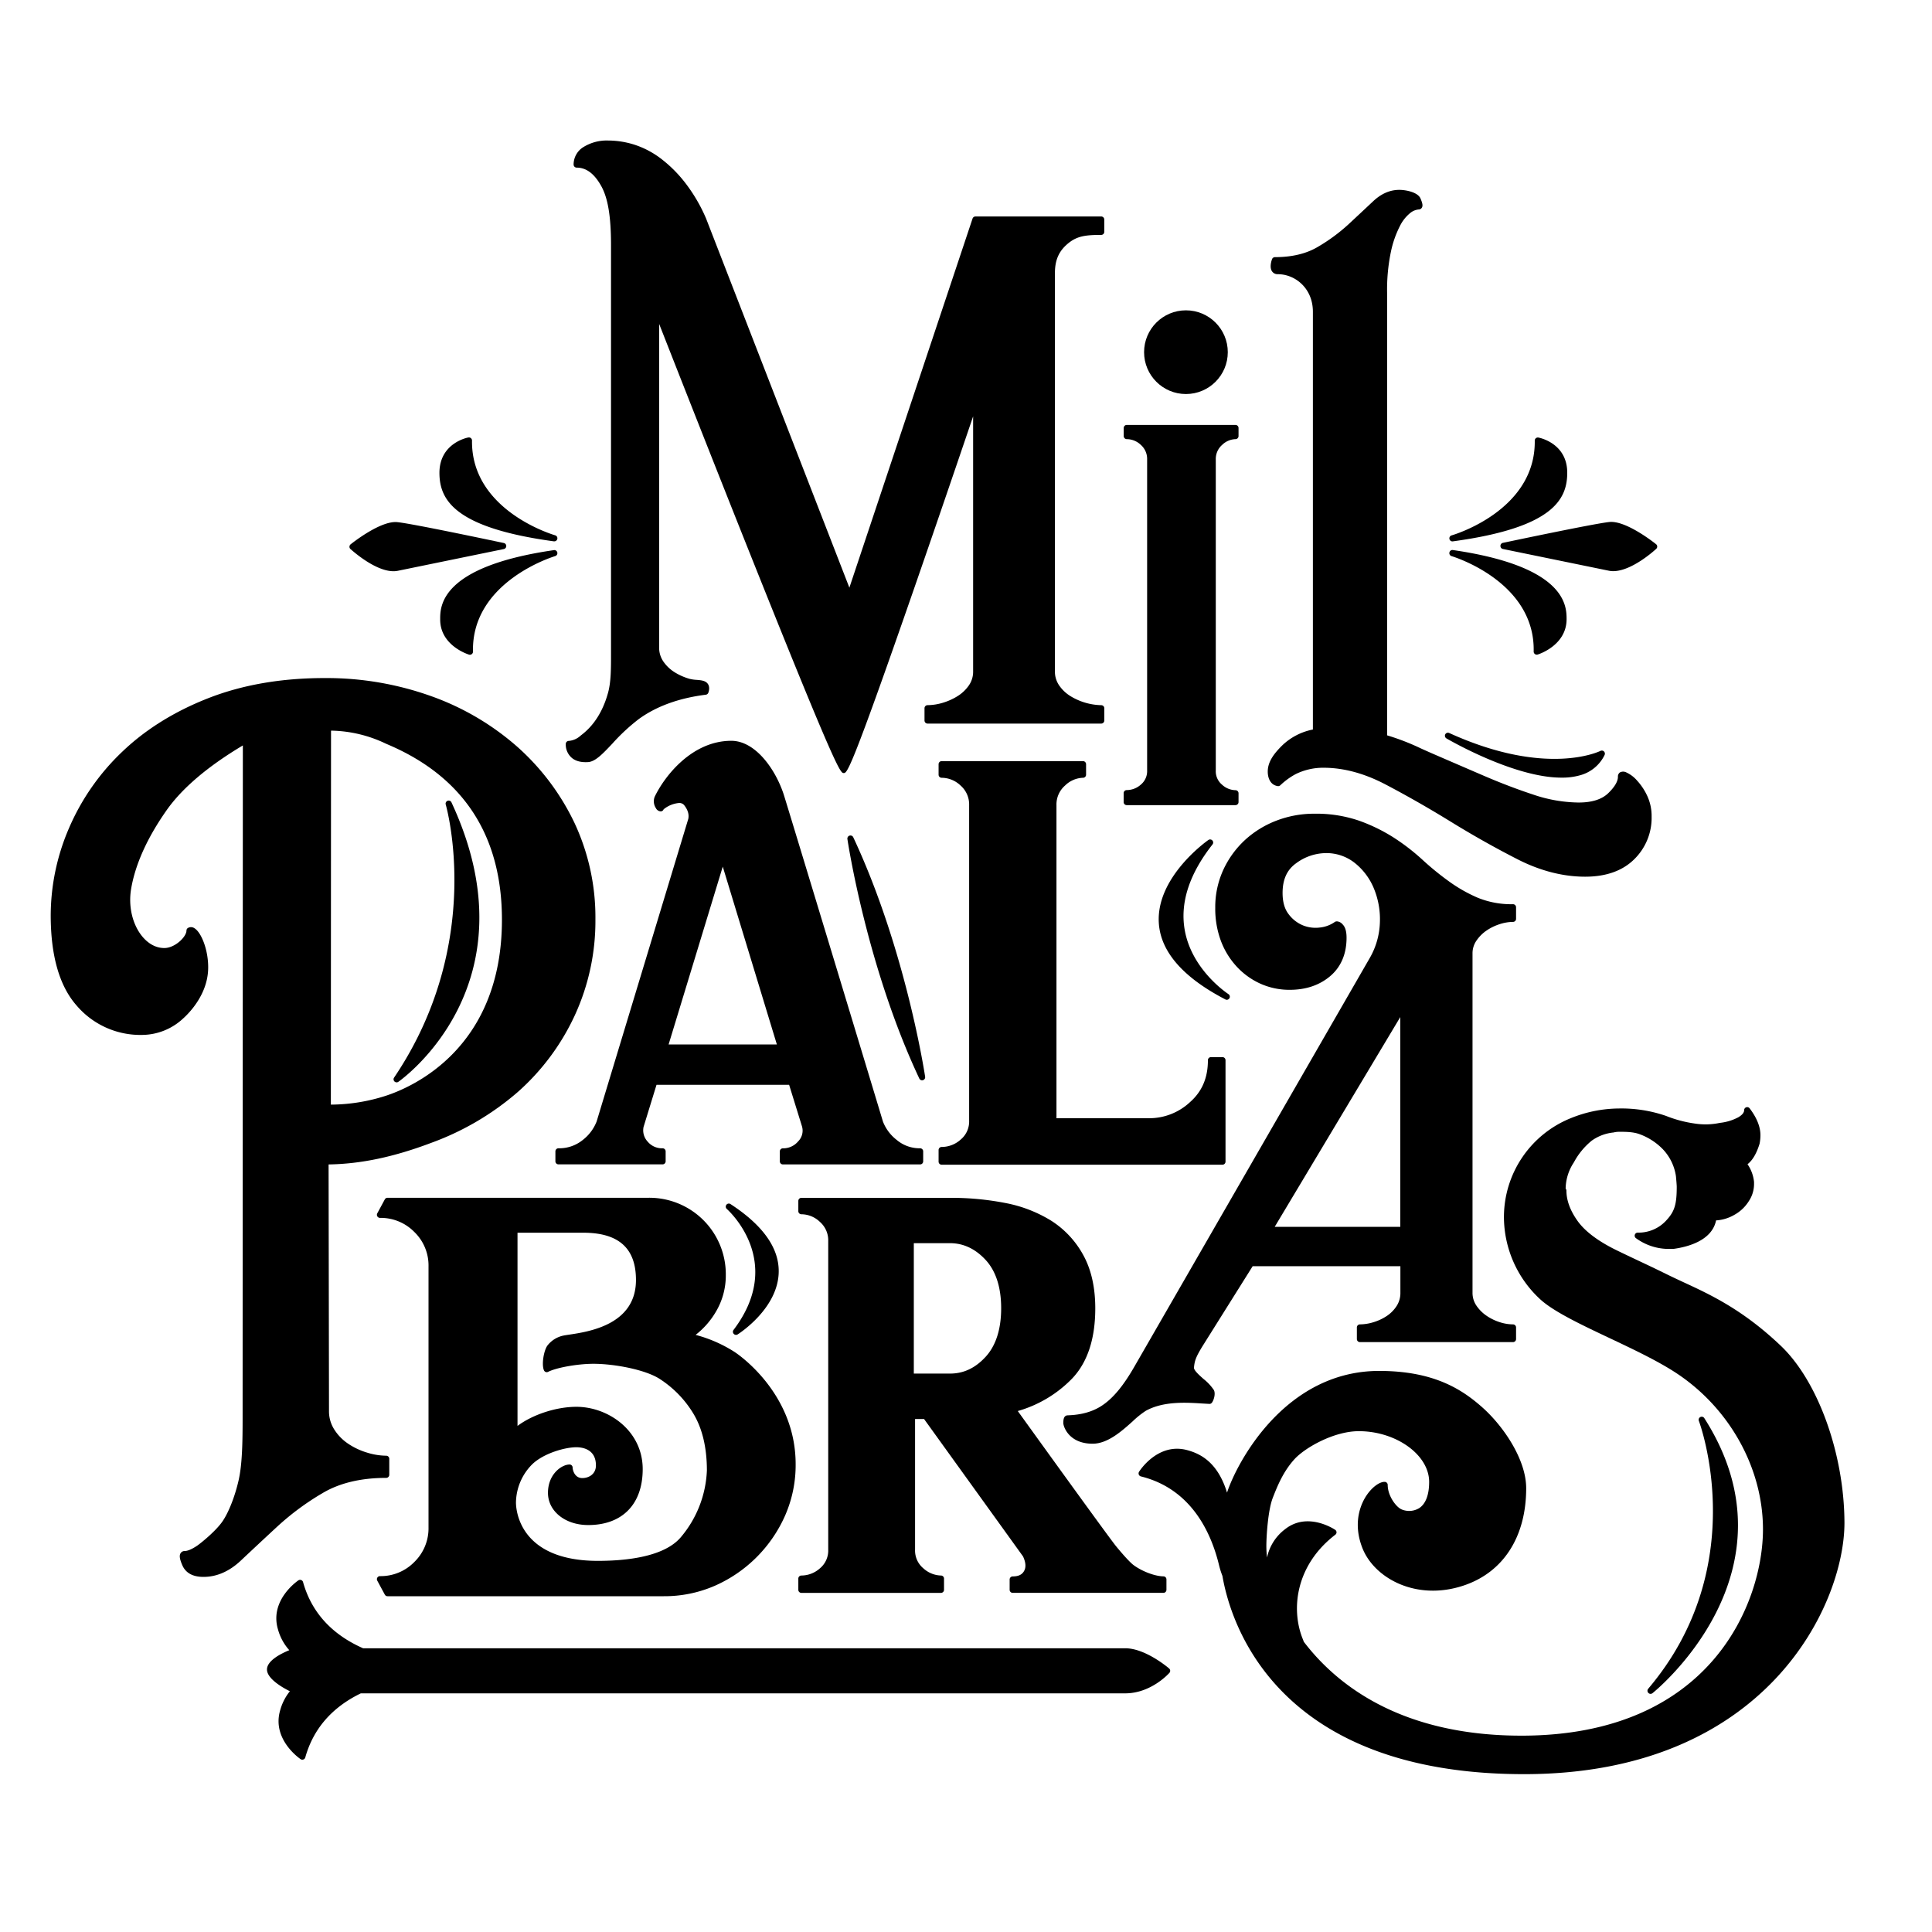<svg id="Capa_1" data-name="Capa 1" xmlns="http://www.w3.org/2000/svg" viewBox="0 0 800 800"><path d="M737.34,557.21h0c-15.63-14.84-28.81-21-40.43-26.36-2.31-1.08-4.55-2.12-6.7-3.18-4.21-2.08-8.4-4.07-12.52-6-2.72-1.29-5.42-2.57-8.08-3.86-7.76-3.77-13.26-7.89-16.36-12.23S648.62,497,648.62,493a1.33,1.33,0,0,0-.32-.84,20.1,20.1,0,0,1,3.41-10.85,29.37,29.37,0,0,1,7.41-9,18.67,18.67,0,0,1,9-3.37,9.71,9.71,0,0,1,2.29-.29c2.62,0,5.88,0,8.53,1a25.69,25.69,0,0,1,9.57,6.18,20.52,20.52,0,0,1,5.46,11.21c.09.95.33,3.58.33,4.41,0,7.19-.89,10.13-4.14,13.69a15.49,15.49,0,0,1-12,5.26,1.27,1.27,0,0,0-.72,2.32,23.08,23.08,0,0,0,13,4.43h2.44c6-.81,16-3.43,17.71-11.81a17,17,0,0,0,7.46-2.24,16.33,16.33,0,0,0,6.11-5.75,12.73,12.73,0,0,0,2.15-7.18v-.76a15.69,15.69,0,0,0-2.7-7.33c2.11-1.65,3.74-4.43,5-8.51a18.12,18.12,0,0,0,.35-3.49c0-3.5-1.51-7.25-4.47-11.14a1.27,1.27,0,0,0-2.28.77c0,1-.83,2-2.45,2.95a21,21,0,0,1-7.61,2.3,28.45,28.45,0,0,1-10.26.29,51,51,0,0,1-12-3.17A56.63,56.63,0,0,0,670.36,459a53.65,53.65,0,0,0-19.9,4,44.16,44.16,0,0,0-27.71,41,46.48,46.48,0,0,0,15.13,34.11c5.5,5,16.61,10.3,28.38,15.86,10.12,4.79,20.59,9.73,28.35,14.92,21.84,14.63,35.4,39.31,35.4,64.4C730,662.85,709.1,718.7,630,718.7c-50,0-76.58-21.11-90.13-38.89l-.08-.23c-.1-.26-.18-.52-.3-.79-5.11-12.5-2.94-30.75,13.45-43.31a1.26,1.26,0,0,0,.49-1,1.27,1.27,0,0,0-.54-1c-.11-.08-11.36-7.75-20.78-.26a19.76,19.76,0,0,0-7.45,11.71,39.94,39.94,0,0,1-.29-4.63c0-4.17.67-15,2.67-20.11,1.78-4.54,4.21-10.76,9-16,4.33-4.73,16.29-11.57,26.61-11.57,15.51,0,29.13,9.83,29.13,21,0,5.3-1.41,9.05-4.07,10.83a8,8,0,0,1-7.27.59c-2.34-.95-5.82-5.64-5.82-10.16a1.27,1.27,0,0,0-1.27-1.28c-2.19,0-5.17,2.21-7.41,5.49-2,2.91-6.13,10.86-1.81,21.9,4.91,12.53,22.3,22.06,41.83,15.58,16.52-5.47,26-20.17,26-40.32,0-11.85-9.34-25.58-18-33.34-8.44-7.53-20.13-15.24-42.87-15.24-39.23,0-59.1,38.37-63,50.39-3.92-12.76-11.2-16.17-16.56-17.61-12.21-3.25-19.81,8.83-19.88,9a1.27,1.27,0,0,0,.78,1.9c20.61,5.11,29,22.85,32.37,36.84a33.65,33.65,0,0,0,1.38,4.36c3.3,19.26,22.05,82.09,124.93,82.09,100.22,0,132.64-70.13,132.64-104.09C763.66,602.07,752.84,571.92,737.34,557.21Z"/><path d="M682.55,701a1.27,1.27,0,0,0,1.71.11c.63-.49,62.22-50.06,21.47-113.87a1.27,1.27,0,0,0-2.26,1.14c.23.59,22.28,59.9-21,110.91A1.28,1.28,0,0,0,682.55,701Z"/><circle cx="491.07" cy="145.83" r="17.33"/><path d="M229.35,227.8c-47.19,6.85-47.11,23.33-47.08,28.74,0,10.9,11.83,14.5,11.95,14.53a1.12,1.12,0,0,0,.36.05,1.27,1.27,0,0,0,1.27-1.3c-.66-29.12,33.69-39.44,34-39.54a1.27,1.27,0,0,0-.54-2.48Z"/><path d="M229.33,224.15h.18a1.27,1.27,0,0,0,.34-2.5c-.35-.1-34.79-10.07-34.4-39.22a1.28,1.28,0,0,0-1.49-1.28c-.12,0-12,2.16-12,14.68C182,206.67,187.7,218.5,229.33,224.15Z"/><path d="M162.94,236.53a9.13,9.13,0,0,0,1.82-.18l43.87-9a1.28,1.28,0,0,0,0-2.5c-1.53-.32-37.64-8-44.08-8.64-6.95-.74-18.86,8.78-19.37,9.19a1.27,1.27,0,0,0-.47.94,1.25,1.25,0,0,0,.4,1C145.56,227.7,155.16,236.53,162.94,236.53Z"/><path d="M601.06,230.28c.35.1,34.69,10.42,34,39.54a1.28,1.28,0,0,0,.5,1,1.31,1.31,0,0,0,.78.26,1.06,1.06,0,0,0,.35-.05c.12,0,11.91-3.63,12-14.53,0-5.41.11-21.89-47.08-28.74a1.26,1.26,0,0,0-1.43,1A1.28,1.28,0,0,0,601.06,230.28Z"/><path d="M601.44,224.16h.17c41.64-5.65,47.3-17.48,47.35-28.31.06-12.52-11.86-14.66-12-14.68a1.31,1.31,0,0,0-1,.29,1.3,1.3,0,0,0-.45,1c.39,29.12-34,39.12-34.4,39.22a1.27,1.27,0,0,0,.34,2.5Z"/><path d="M621.3,226.07a1.27,1.27,0,0,0,1,1.25l43.88,9a9.13,9.13,0,0,0,1.82.18c7.77,0,17.38-8.83,17.81-9.24a1.26,1.26,0,0,0-.07-1.92c-.5-.41-12.43-9.93-19.36-9.19-6.45.68-42.55,8.32-44.09,8.64A1.27,1.27,0,0,0,621.3,226.07Z"/><path d="M381.82,447.33a1.24,1.24,0,0,0,.37-.06,1.27,1.27,0,0,0,.89-1.4c-.08-.52-7.89-52.45-29.77-99.19a1.28,1.28,0,0,0-2.42.73c.08.52,7.85,52.61,29.78,99.19A1.28,1.28,0,0,0,381.82,447.33Z"/><path d="M503.21,375.92a38.24,38.24,0,0,0,2.34,13.69,32.44,32.44,0,0,0,6.6,10.7,30.38,30.38,0,0,0,9.84,7.05,29.34,29.34,0,0,0,12.07,2.5c6.67,0,12.3-1.9,16.73-5.65s6.79-9.15,6.79-15.9c0-2.63-.53-4.45-1.63-5.54a3.37,3.37,0,0,0-2.32-1.25h0a1.63,1.63,0,0,0-1.14.4,13.15,13.15,0,0,1-6.17,2.17,13.92,13.92,0,0,1-7-1,14.15,14.15,0,0,1-5.81-4.66c-1.6-2.11-2.42-5-2.42-8.67,0-5.62,1.85-9.66,5.66-12.34A21,21,0,0,1,549,353.25a18.85,18.85,0,0,1,12,4.09A26.28,26.28,0,0,1,568.94,368a33.41,33.41,0,0,1,2.44,14.12,31.47,31.47,0,0,1-4.06,14.34L470.07,565.29c-4.89,8.6-9.23,13.82-14.07,16.93-5.41,3.46-11.37,3.73-13.92,3.84-1.78.07-1.78,2.21-1.78,3.24,0,1.32,2.24,8.51,12.13,8.51,6.21,0,12-5.15,16.61-9.29a36.74,36.74,0,0,1,5.45-4.36c7.28-4,16.57-3.44,23.36-3l2.86.16a1.19,1.19,0,0,0,1-.37c.73-.73,1.82-3.79.89-5.42a20.64,20.64,0,0,0-4.25-4.53c-1.71-1.52-4.05-3.59-3.95-4.7.24-2.74.74-4.28,3.36-8.6l20.94-33.39h61.17v11a9.84,9.84,0,0,1-1.49,5.37,14.23,14.23,0,0,1-4,4.14,20.58,20.58,0,0,1-5.57,2.65,19.72,19.72,0,0,1-5.69.93,1.27,1.27,0,0,0-1.27,1.27v4.8a1.27,1.27,0,0,0,1.27,1.27h63.38a1.27,1.27,0,0,0,1.27-1.27v-4.8a1.27,1.27,0,0,0-1.27-1.27,18.26,18.26,0,0,1-5.53-.93,20.66,20.66,0,0,1-5.44-2.66,15.75,15.75,0,0,1-4.17-4.17,9.33,9.33,0,0,1-1.62-5.35V394.85a9.15,9.15,0,0,1,1.62-5.34,15.79,15.79,0,0,1,4.17-4.18,21,21,0,0,1,5.44-2.65,18.18,18.18,0,0,1,5.53-.94,1.27,1.27,0,0,0,1.27-1.27v-4.79a1.27,1.27,0,0,0-1.27-1.27,36.73,36.73,0,0,1-14.7-2.72,62.53,62.53,0,0,1-11.87-6.77A117.38,117.38,0,0,1,589,356a88.67,88.67,0,0,0-11.87-9.16,71.08,71.08,0,0,0-14.34-7,54.63,54.63,0,0,0-18.6-2.9,43.43,43.43,0,0,0-15.52,2.82,40.81,40.81,0,0,0-13.08,8,39.13,39.13,0,0,0-9,12.32A37,37,0,0,0,503.21,375.92Zm76.62,45.22V508h-52Z"/><path d="M243.47,315.57c3-.17,6-3.31,10.11-7.67a80.63,80.63,0,0,1,10.9-10.13c7.28-5.31,16.64-8.71,27.81-10.11a1.27,1.27,0,0,0,1-.79c.11-.26,1-2.58-.52-4.08-1-1-2.6-1.13-4.29-1.27a15.26,15.26,0,0,1-2.88-.41,24.24,24.24,0,0,1-6.38-2.83,15.75,15.75,0,0,1-4.58-4.43,10,10,0,0,1-1.7-5.72v-134c5.71,14.55,20.5,52.19,35.35,89.46,38.48,96.51,39.69,96.51,41.08,96.51s2.65,0,29.67-77.93c9.79-28.24,19.49-56.74,23.91-69.77V278a9.9,9.9,0,0,1-1.7,5.72,15.89,15.89,0,0,1-4.58,4.43,25.09,25.09,0,0,1-6.23,2.84,22.44,22.44,0,0,1-6.35,1,1.27,1.27,0,0,0-1.27,1.27v5.09a1.27,1.27,0,0,0,1.27,1.27H456a1.27,1.27,0,0,0,1.27-1.27v-5.09A1.27,1.27,0,0,0,456,292a25.47,25.47,0,0,1-12.89-3.84,15.55,15.55,0,0,1-4.59-4.43,10,10,0,0,1-1.7-5.72V113.12c0-5.62,1.73-9.38,5.76-12.57,3.54-2.8,7-3.28,13.42-3.28A1.27,1.27,0,0,0,457.26,96V90.91A1.27,1.27,0,0,0,456,89.64H403.92a1.28,1.28,0,0,0-1.21.87l-51,152.83L292.34,90.4a67.7,67.7,0,0,0-8.8-14.94,54.54,54.54,0,0,0-10.15-10,37,37,0,0,0-10.75-5.57,36.24,36.24,0,0,0-10.76-1.7,18.28,18.28,0,0,0-10.12,2.6,8.47,8.47,0,0,0-4.24,7.35,1.27,1.27,0,0,0,1.27,1.27c4,0,7.35,2.53,10.22,7.72,2.74,5,4,12.51,4,24.52v169c0,6.24,0,11.63-1.2,16.1-3.08,11.33-9,16-11.25,17.75l-.21.17a8.27,8.27,0,0,1-4.8,2.12,1.27,1.27,0,0,0-1.28,1.27,7.31,7.31,0,0,0,2.15,5.43C238,315.05,240.35,315.75,243.47,315.57Z"/><path d="M397.8,471.87h0a11.78,11.78,0,0,1-7.88,3.06,1.27,1.27,0,0,0-1.27,1.28V481a1.27,1.27,0,0,0,1.27,1.28H506.19a1.27,1.27,0,0,0,1.27-1.28V439a1.27,1.27,0,0,0-1.27-1.27h-4.75a1.27,1.27,0,0,0-1.27,1.27c0,7.32-2.44,13-7.47,17.42a24.72,24.72,0,0,1-16.57,6.61H437.46V333.45a10.39,10.39,0,0,1,3.54-8.16,11.12,11.12,0,0,1,7.45-3.23,1.27,1.27,0,0,0,1.27-1.27v-4.35a1.27,1.27,0,0,0-1.27-1.27H389.92a1.27,1.27,0,0,0-1.27,1.27v4.35a1.27,1.27,0,0,0,1.27,1.27,11.44,11.44,0,0,1,7.85,3.23,10.41,10.41,0,0,1,3.53,8.16V464A9.74,9.74,0,0,1,397.8,471.87Z"/><path d="M171.58,646.77h0a19.45,19.45,0,0,1-14.23,5.87,1.27,1.27,0,0,0-1.13,1.87l3.12,5.78a1.28,1.28,0,0,0,1.13.67H274.83A52.21,52.21,0,0,0,296,656.63a56.81,56.81,0,0,0,29.12-29.13,52,52,0,0,0,4.34-21.21c0-29.67-24.24-45.79-25.27-46.46a56.35,56.35,0,0,0-16.15-7.08,33.72,33.72,0,0,0,8.3-9.43,29.35,29.35,0,0,0,4.2-15.35,31.67,31.67,0,0,0-32-32H160.47a1.28,1.28,0,0,0-1.13.67l-3.12,5.78a1.28,1.28,0,0,0,1.13,1.88,19.49,19.49,0,0,1,14.23,5.85,19.27,19.27,0,0,1,5.86,14.23V632.55A19.42,19.42,0,0,1,171.58,646.77Zm72-15.28c14.12,0,22.55-8.65,22.55-23.15,0-15.94-14.26-25.81-27.47-25.81-8.38,0-18.13,3.24-24.37,7.91v-80h27.19c14.71,0,21.86,6.41,21.86,19.58,0,18.5-19.44,21.4-27.74,22.64-1,.15-1.84.27-2.41.4a11.29,11.29,0,0,0-6.39,3.95c-1.53,1.83-2.66,7.83-1.56,10.41a1.32,1.32,0,0,0,.73.7,1.29,1.29,0,0,0,1-.07c3.49-1.77,12.25-3.33,18.74-3.33,8.75,0,21.83,2.46,27.71,6.43a44.29,44.29,0,0,1,13.68,14.18c3.72,6.16,5.6,14.1,5.61,23.52a45.64,45.64,0,0,1-10.83,27.72c-6.87,8.06-22.44,9.75-34.3,9.75-33,0-33.93-21.69-33.93-24.16a22.82,22.82,0,0,1,6.71-15.81c4.77-4.62,13.68-7.08,18.28-7.08,2.44,0,8.12.74,8.12,7.52,0,3.61-2.93,5.25-5.65,5.25-3.26,0-4-3.49-4-4.35a1.27,1.27,0,0,0-1.27-1.27c-3.21,0-8.94,3.93-8.94,11.76C226.92,625.78,234.07,631.49,243.55,631.49Z"/><path d="M530.89,308.71c-3.08,3.07-5.94,6.51-5.94,10.77,0,2.9,1.19,5.06,3.17,5.78a4.64,4.64,0,0,0,.89.24,1.29,1.29,0,0,0,1.15-.34,29.74,29.74,0,0,1,6.31-4.6,25.71,25.71,0,0,1,11.63-2.65c8.25,0,16.84,2.32,25.55,6.88,8.86,4.65,18,9.86,27.12,15.48s18.44,10.86,27.69,15.58,18.73,7.17,27.9,7.17c8.61,0,15.43-2.4,20.26-7.14a24,24,0,0,0,7.28-17.76,19.79,19.79,0,0,0-1.85-8.64,24.73,24.73,0,0,0-4.2-6.29,13,13,0,0,0-4.45-3.36,2.85,2.85,0,0,0-2.6,0,2.07,2.07,0,0,0-.85,1.82c0,1.92-1.35,4.2-4,6.78s-6.79,3.88-12.26,3.88a60.22,60.22,0,0,1-18.7-3.25c-6.65-2.19-13.54-4.81-20.46-7.79s-14.15-6.1-21.49-9.28c-1.67-.73-3.21-1.42-4.67-2.08a97.3,97.3,0,0,0-14-5.42V121.33a77,77,0,0,1,1.56-17,42.17,42.17,0,0,1,3.73-10.7,16.17,16.17,0,0,1,4.26-5.41,6.51,6.51,0,0,1,3.5-1.48,1.53,1.53,0,0,0,1.31-.7c.5-.76.36-1.77-.54-3.87-1.11-2.58-6-3.55-8.79-3.55-3.86,0-7.5,1.59-10.82,4.73q-4.64,4.36-10.21,9.54a73.61,73.61,0,0,1-12.78,9.39c-4.73,2.79-10.67,4.2-17.66,4.2a1.29,1.29,0,0,0-1.2.82c-.2.55-1.18,3.37,0,5.07a2.78,2.78,0,0,0,2.41,1.17c7.13,0,14.5,5.81,14.5,15.54v173A25.39,25.39,0,0,0,530.89,308.71Z"/><path d="M466.58,333.39h45a1.27,1.27,0,0,0,1.27-1.27v-3.65a1.27,1.27,0,0,0-1.27-1.27,8.42,8.42,0,0,1-5.57-2.29,7.2,7.2,0,0,1-2.58-5.87V190.3a7.73,7.73,0,0,1,2.61-6.06,8.32,8.32,0,0,1,5.54-2.4,1.27,1.27,0,0,0,1.27-1.28v-3.34a1.27,1.27,0,0,0-1.27-1.27h-45a1.27,1.27,0,0,0-1.27,1.27v3.34a1.27,1.27,0,0,0,1.27,1.28,8.51,8.51,0,0,1,5.84,2.4A7.75,7.75,0,0,1,475,190.3V319a7.24,7.24,0,0,1-2.59,5.88,8.79,8.79,0,0,1-5.86,2.28,1.27,1.27,0,0,0-1.27,1.27v3.65A1.27,1.27,0,0,0,466.58,333.39Z"/><path d="M133.66,618.21c7-4.15,15.87-6.25,26.25-6.25a1.28,1.28,0,0,0,1.28-1.28v-6.63a1.27,1.27,0,0,0-1.28-1.27,27.67,27.67,0,0,1-8-1.31,28.82,28.82,0,0,1-7.85-3.73,19.85,19.85,0,0,1-5.68-5.87,14,14,0,0,1-2.15-7.7l-.17-102c13.38-.21,27-3.07,42.67-9a114.24,114.24,0,0,0,35.68-21A96.27,96.27,0,0,0,238,420.46a93.49,93.49,0,0,0,8.55-39.82A92.28,92.28,0,0,0,238,341a99.21,99.21,0,0,0-23.63-31.63,109.55,109.55,0,0,0-35.69-21.06,128.65,128.65,0,0,0-44.34-7.54c-17.85,0-34,2.81-48.09,8.33s-26.08,13-35.7,22.24a95.63,95.63,0,0,0-22,31.62A91.54,91.54,0,0,0,21,379c0,16.73,3.6,29.29,10.7,37.34a34.68,34.68,0,0,0,27,12.2,25.14,25.14,0,0,0,17.11-6.79c2.32-2.07,9.93-9.64,10.37-20.16.32-7.71-2.73-15.45-5.66-17.23a2.54,2.54,0,0,0-2.68-.12,1.28,1.28,0,0,0-.63,1.1c0,2.53-4.71,7.22-9.16,7.22-4.2,0-7.21-2.52-9-4.63-4.17-4.94-6-12.57-4.75-19.9,1.71-10.07,6.61-21,14.57-32.36,6.38-9.15,17-18.23,31.69-27l-.1,278.4c0,9.87-.13,19.28-1.68,26s-4.12,13.2-6.63,16.87-8,8.28-10.37,10c-2.81,1.91-4.45,2.31-5.32,2.31a1.91,1.91,0,0,0-1.65.85c-.64,1-.44,2.42.67,5,1.38,3.22,4.33,4.86,8.77,4.86,5.51,0,10.72-2.28,15.5-6.78q6.81-6.42,15-14A109.22,109.22,0,0,1,133.66,618.21Zm3.41-315.67a54.27,54.27,0,0,1,22.66,5.37l1.5.65c30.93,13.39,46.61,37.7,46.61,72.28,0,53-36.72,69.17-48,72.87A75.2,75.2,0,0,1,137,457.4Z"/><path d="M164.22,448.18a1.27,1.27,0,0,0,.72-.22c.57-.39,57.27-40,22-115.72a1.25,1.25,0,0,0-1.6-.65,1.27,1.27,0,0,0-.77,1.55c.17.57,16.35,57.18-21.38,113.06a1.26,1.26,0,0,0,.15,1.61A1.3,1.3,0,0,0,164.22,448.18Z"/><path d="M502,348a1.27,1.27,0,0,0-1.65-.17c-.89.63-21.75,15.49-20.5,34.46.78,11.84,10.05,22.46,27.55,31.55a1.22,1.22,0,0,0,.58.15,1.28,1.28,0,0,0,.69-2.35c-.15-.1-15.29-9.92-18.14-26.78-1.9-11.23,2-23.07,11.55-35.2A1.26,1.26,0,0,0,502,348Z"/><path d="M598.92,305.75C600.21,306.5,627,322,646.51,322a27,27,0,0,0,7.85-1,15.82,15.82,0,0,0,10.07-8.38,1.28,1.28,0,0,0-1.73-1.69c-.22.11-22.15,11-62.61-7.41a1.26,1.26,0,0,0-1.65.57A1.29,1.29,0,0,0,598.92,305.75Z"/><path d="M303.83,552.33a1.29,1.29,0,0,0,1.62.22c.69-.44,16.9-10.87,17-26.07.07-9.84-6.66-19.24-20-27.92a1.27,1.27,0,0,0-1.54,2c1,.89,24.18,22,2.84,50.12A1.27,1.27,0,0,0,303.83,552.33Z"/><path d="M382.27,480.87v-4.11a1.28,1.28,0,0,0-1.28-1.28,14.68,14.68,0,0,1-9.67-3.45,17.73,17.73,0,0,1-5.71-7.61C364,459,325.42,331.65,324.45,328.75c-3.54-10.58-11.82-22-21.63-22-16.27,0-27.61,14.57-31.74,23.19a5.18,5.18,0,0,0,.51,4.69,2.37,2.37,0,0,0,2,1.34,1.26,1.26,0,0,0,1.2-.85,11.68,11.68,0,0,1,6.3-2.61,2.57,2.57,0,0,1,2.16.83c1.59,2,2.14,3.89,1.75,5.76L247.06,464.36a17.86,17.86,0,0,1-5.74,7.67,15.44,15.44,0,0,1-10.07,3.45,1.27,1.27,0,0,0-1.27,1.28v4.11a1.27,1.27,0,0,0,1.27,1.27h43.11a1.27,1.27,0,0,0,1.27-1.27v-4.11a1.27,1.27,0,0,0-1.27-1.28,7.68,7.68,0,0,1-6.16-2.74,6.86,6.86,0,0,1-1.72-6.08l5.37-17.46,54.91,0,5.29,17.09a6.25,6.25,0,0,1-1.51,6.28,8.09,8.09,0,0,1-6.36,2.93,1.27,1.27,0,0,0-1.27,1.28v4.11a1.27,1.27,0,0,0,1.27,1.27H381A1.27,1.27,0,0,0,382.27,480.87ZM276.86,432.48l22.42-73.63,22.4,73.63Z"/><path d="M419.35,652.76a1.31,1.31,0,0,0-.9.37,1.29,1.29,0,0,0-.38.9v4.27a1.27,1.27,0,0,0,1.28,1.27H481.7A1.27,1.27,0,0,0,483,658.3V654a1.27,1.27,0,0,0-1.27-1.27c-2.83,0-8-1.57-12.13-4.5-1.41-1-3.9-3.66-7.4-7.89-2.8-3.38-34.52-47.39-40.76-56.06a50.73,50.73,0,0,0,22.44-13.39c6.4-6.67,9.65-16.47,9.65-29.13,0-8.7-1.69-16.14-5-22.11a38.88,38.88,0,0,0-13.26-14.19,55.91,55.91,0,0,0-19.07-7.34A116.42,116.42,0,0,0,393.56,496H331.84a1.27,1.27,0,0,0-1.27,1.27v4.26a1.27,1.27,0,0,0,1.27,1.27,11.15,11.15,0,0,1,7.67,3.16,10.13,10.13,0,0,1,3.44,7.95V641.65a9.57,9.57,0,0,1-3.41,7.74,11.58,11.58,0,0,1-7.7,3,1.27,1.27,0,0,0-1.27,1.27v4.65a1.27,1.27,0,0,0,1.27,1.27h57.79a1.27,1.27,0,0,0,1.27-1.27v-4.65a1.27,1.27,0,0,0-1.27-1.27,11.28,11.28,0,0,1-7.31-3,9.58,9.58,0,0,1-3.41-7.74V587.58h3.72l41,56.92c1.14,2.49,1.28,4.46.43,6S421.7,652.76,419.35,652.76Zm-11.22-90.94c-4.3,4.68-9.12,6.95-14.74,6.95h-15v-54h15c5.53,0,10.49,2.34,14.74,6.94s6.43,11.39,6.43,20S412.4,557.18,408.13,561.82Z"/><path d="M465.93,682.51H150.35c-13-5.73-21.38-14.94-24.86-27.4a1.27,1.27,0,0,0-1.93-.72c-.12.08-12.1,8.11-8.45,20.33a21.33,21.33,0,0,0,4.68,8.59c-3.49,1.42-9.24,4.33-9.24,8s6,7.27,9.48,9a21.69,21.69,0,0,0-4,7.81c-3.64,12.21,8.34,20.24,8.46,20.32a1.25,1.25,0,0,0,.7.21,1.32,1.32,0,0,0,.44-.08,1.27,1.27,0,0,0,.78-.85c3.31-11.83,11.05-20.76,23-26.54h316.5c10.69,0,18-8.14,18.32-8.49a1.28,1.28,0,0,0,.32-.93,1.3,1.3,0,0,0-.45-.88C483.73,690.54,474.27,682.51,465.93,682.51Z"/></svg>